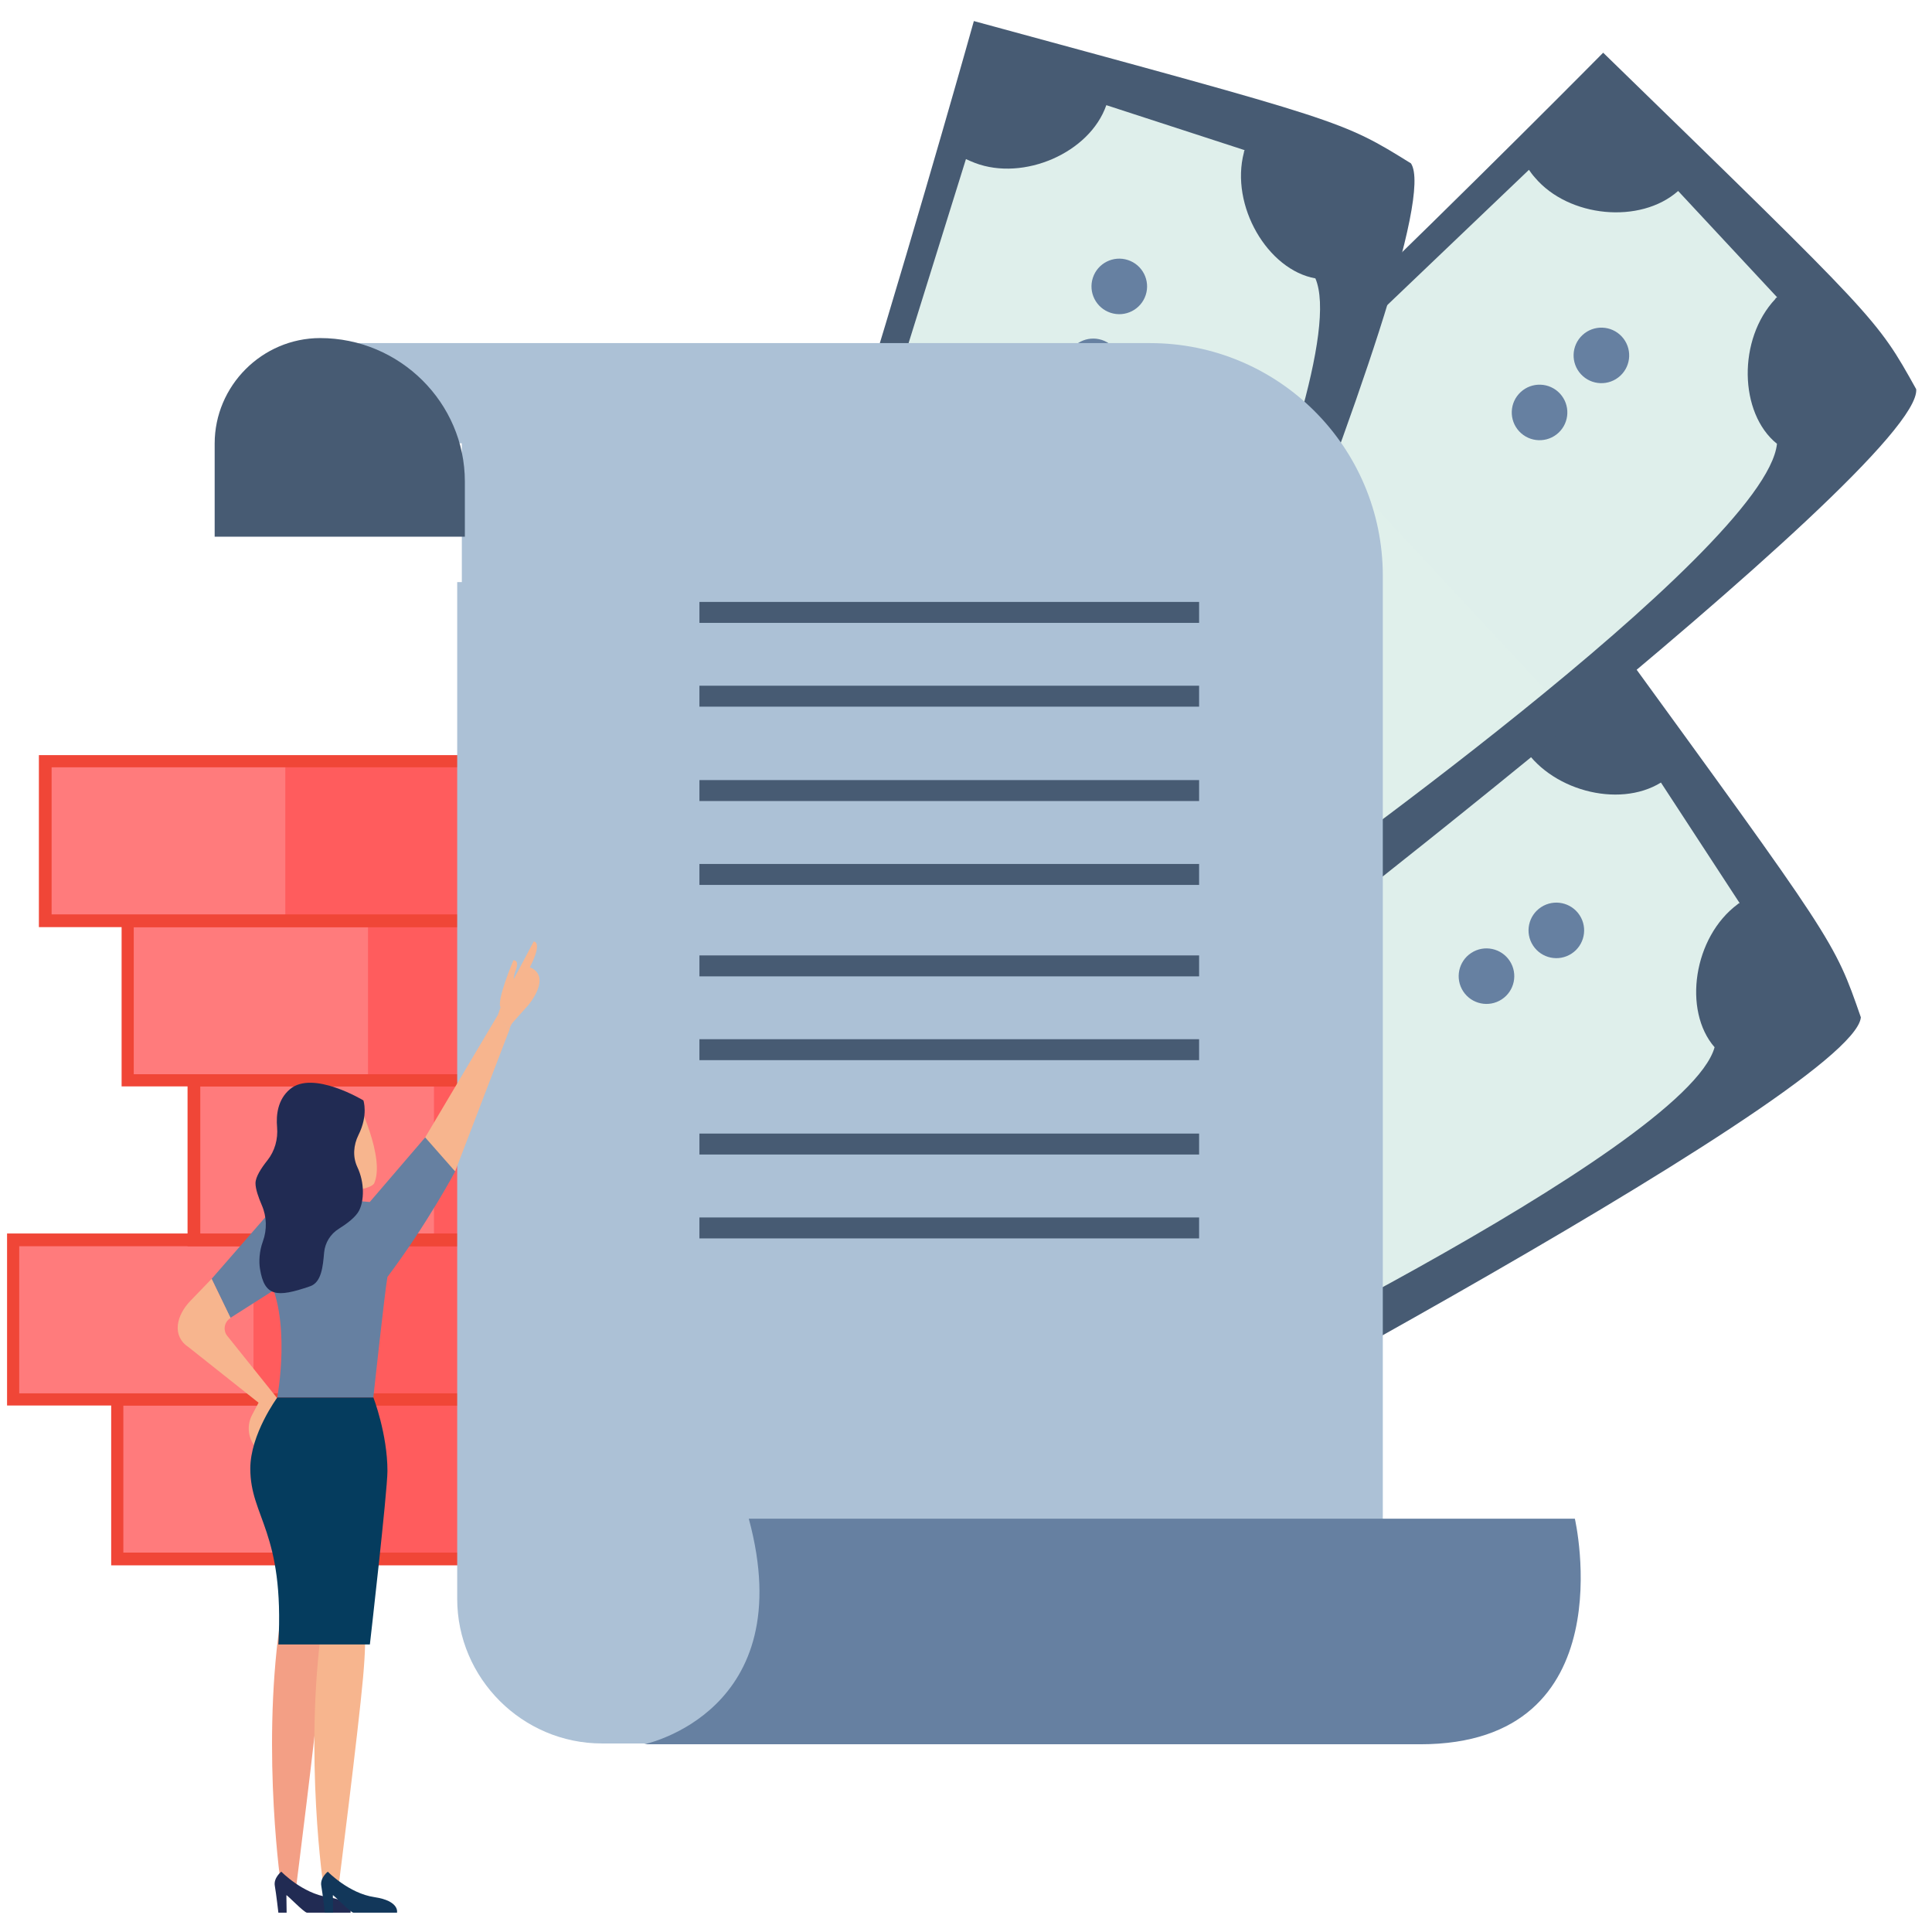 <svg width="198" height="197" viewBox="0 0 198 197" fill="none" xmlns="http://www.w3.org/2000/svg">
<path d="M164.966 64.831C164.966 64.831 104.018 108.448 83.144 118.195C96.354 141.632 107.5 155.423 107.5 155.423C107.5 155.423 189.998 112.178 190.709 104.258C187.973 96.362 188.024 96.543 164.966 64.831Z" fill="#475B73"/>
<path d="M178.098 92.656C173.552 96.013 172.441 103.559 175.719 107.326C172.746 117.993 117.016 144.575 117.016 144.575L116.96 144.513C114.253 139.941 107.652 138.756 103.312 141.469L94.692 128.325C99.228 125.205 100.151 119.193 97.444 114.622C97.447 114.562 97.388 114.56 97.39 114.501L155.52 75.446C155.685 75.75 155.849 76.054 156.014 76.358C158.72 80.93 165.821 82.909 170.22 80.198L178.282 92.546C178.22 92.603 178.101 92.597 178.098 92.656Z" fill="url(#paint0_linear)"/>
<path d="M149.955 101.595C150.816 102.911 152.581 103.281 153.899 102.422C155.216 101.563 155.587 99.8 154.727 98.484C153.866 97.168 152.101 96.797 150.783 97.656C149.466 98.515 149.095 100.279 149.955 101.595Z" fill="#6680A1"/>
<path d="M157.115 96.903C157.975 98.219 159.74 98.59 161.058 97.731C162.375 96.872 162.746 95.108 161.886 93.792C161.025 92.476 159.26 92.106 157.943 92.965C156.625 93.824 156.254 95.587 157.115 96.903Z" fill="#6680A1"/>
<path d="M109.083 128.258C109.944 129.574 111.709 129.944 113.027 129.085C114.344 128.226 114.715 126.463 113.854 125.147C112.994 123.831 111.229 123.46 109.911 124.319C108.594 125.178 108.223 126.942 109.083 128.258Z" fill="#043C5E"/>
<path d="M116.119 123.661C116.979 124.977 118.744 125.347 120.062 124.488C121.379 123.629 121.75 121.866 120.89 120.55C120.029 119.234 118.264 118.864 116.946 119.723C115.629 120.582 115.258 122.345 116.119 123.661Z" fill="#01898C"/>
<path d="M164.3 5.401C164.3 5.401 111.652 58.706 92.766 71.806C109.717 92.622 123.094 104.376 123.094 104.376C123.094 104.376 196.979 47.809 196.383 39.89C192.314 32.587 192.424 32.77 164.3 5.401Z" fill="#475B73"/>
<path d="M181.944 30.64C178.077 34.739 178.212 42.341 182.112 45.482C180.964 56.528 130.534 92.129 130.534 92.129L130.477 92.067C127.035 87.997 120.381 87.996 116.487 91.382L105.774 79.865C109.746 76.067 109.604 69.948 106.162 65.878C106.105 65.816 106.105 65.816 106.049 65.754L156.693 17.404C156.86 17.648 157.084 17.955 157.311 18.203C160.753 22.273 168.086 23.017 171.984 19.572L182.13 30.47C182.009 30.524 181.947 30.58 181.944 30.64Z" fill="url(#paint1_linear)"/>
<path d="M155.694 44.205C156.765 45.356 158.568 45.422 159.72 44.353C160.872 43.283 160.938 41.483 159.867 40.331C158.796 39.18 156.994 39.114 155.841 40.184C154.689 41.254 154.623 43.054 155.694 44.205Z" fill="#6680A1"/>
<path d="M162.031 38.36C163.102 39.511 164.904 39.577 166.057 38.507C167.209 37.438 167.275 35.637 166.204 34.486C165.133 33.335 163.33 33.269 162.178 34.339C161.026 35.408 160.96 37.209 162.031 38.36Z" fill="#6680A1"/>
<path d="M119.969 77.35C121.04 78.501 122.843 78.567 123.995 77.497C125.148 76.427 125.214 74.627 124.143 73.476C123.071 72.325 121.269 72.258 120.116 73.328C118.964 74.398 118.898 76.198 119.969 77.35Z" fill="#043C5E"/>
<path d="M126.131 71.655C127.202 72.806 129.005 72.872 130.157 71.802C131.31 70.733 131.376 68.932 130.305 67.781C129.234 66.63 127.431 66.564 126.279 67.634C125.126 68.703 125.06 70.504 126.131 71.655Z" fill="#6680A1"/>
<path d="M99.805 2.158C99.805 2.158 79.643 74.304 69.512 94.916C94.491 104.936 111.847 108.739 111.847 108.739C111.847 108.739 148.997 23.409 144.602 16.744C137.492 12.331 137.665 12.457 99.805 2.158Z" fill="#475B73"/>
<path d="M127.483 15.621C126.05 21.076 129.915 27.658 134.807 28.529C139.161 38.753 112.376 94.284 112.376 94.284C112.317 94.281 112.317 94.281 112.26 94.219C107.294 92.335 101.446 95.574 99.744 100.423L84.753 95.539C86.355 90.27 83.322 85.031 78.297 83.145C78.238 83.142 78.179 83.139 78.181 83.08L98.994 16.304C99.285 16.436 99.576 16.568 99.927 16.702C104.893 18.586 111.676 15.685 113.381 10.777L127.553 15.387C127.488 15.503 127.485 15.562 127.483 15.621Z" fill="url(#paint2_linear)"/>
<path d="M111.158 40.249C112.654 40.737 114.262 39.921 114.751 38.427C115.239 36.933 114.422 35.327 112.926 34.839C111.43 34.351 109.822 35.167 109.334 36.661C108.846 38.155 109.662 39.761 111.158 40.249Z" fill="#6680A1"/>
<path d="M113.825 32.058C115.321 32.545 116.929 31.73 117.418 30.236C117.906 28.742 117.089 27.135 115.593 26.648C114.097 26.16 112.489 26.975 112.001 28.469C111.513 29.963 112.329 31.57 113.825 32.058Z" fill="#6680A1"/>
<path d="M95.999 86.585C97.495 87.073 99.103 86.257 99.591 84.763C100.08 83.269 99.263 81.663 97.767 81.175C96.271 80.687 94.663 81.503 94.175 82.997C93.686 84.491 94.503 86.098 95.999 86.585Z" fill="#043C5E"/>
<path d="M98.606 78.578C100.102 79.066 101.711 78.25 102.199 76.756C102.687 75.262 101.87 73.656 100.374 73.168C98.879 72.68 97.27 73.496 96.782 74.99C96.294 76.484 97.111 78.09 98.606 78.578Z" fill="#6680A1"/>
<path d="M67.297 143.386H106.66V159.708H67.297V143.386Z" fill="#F04637"/>
<path d="M12.047 143.386H44V159.708H12.047V143.386Z" fill="#FF7B7C"/>
<path d="M36.649 143.386H67.298V159.708H36.649V143.386Z" fill="#FF5C5D"/>
<path d="M11.395 160.42H107.312V142.792H11.395V160.42ZM106.008 159.114H12.64V144.039H106.008V159.114Z" fill="#F04637"/>
<path d="M56.627 127.064H95.989V143.386H56.627V127.064Z" fill="#F04637"/>
<path d="M1.317 127.064H33.27V143.386H1.317V127.064Z" fill="#FF7B7C"/>
<path d="M25.979 127.064H56.627V143.386H25.979V127.064Z" fill="#FF5C5D"/>
<path d="M0.724 144.039H96.642V126.411H0.724V144.039ZM95.337 142.792H1.969V127.717H95.337V142.792Z" fill="#F04637"/>
<path d="M75.123 110.683H114.485V127.005H75.123V110.683Z" fill="#F7A605"/>
<path d="M19.873 110.683H51.825V127.005H19.873V110.683Z" fill="#FF7B7C"/>
<path d="M44.475 110.683H75.123V127.005H44.475V110.683Z" fill="#FF5C5D"/>
<path d="M19.221 127.717H115.138V110.089H19.221V127.717ZM113.893 126.411H20.525V111.336H113.893V126.411Z" fill="#F04637"/>
<path d="M68.365 94.361H107.728V110.683H68.365V94.361Z" fill="#F7A605"/>
<path d="M13.055 94.361H45.008V110.683H13.055V94.361Z" fill="#FF7B7C"/>
<path d="M37.717 94.361H68.365V110.683H37.717V94.361Z" fill="#FF5C5D"/>
<path d="M12.463 111.336H108.38V93.708H12.463V111.336ZM107.076 110.089H13.708V95.014H107.076V110.089Z" fill="#F04637"/>
<path d="M59.947 77.98H99.31V94.302H59.947V77.98Z" fill="#F7A605"/>
<path d="M4.637 77.98H36.59V94.302H4.637V77.98Z" fill="#FF7B7C"/>
<path d="M29.239 77.98H59.888V94.302H29.239V77.98Z" fill="#FF5C5D"/>
<path d="M3.985 95.014H99.902V77.386H3.985V95.014ZM98.657 93.708H5.289V78.633H98.657V93.708Z" fill="#F04637"/>
<path d="M32.274 35.162V45.431H47.331V59.653H46.856V163.843C46.856 171.997 53.537 178.674 61.695 178.674C62.986 178.674 141.716 178.747 141.716 178.747V59.003C141.716 45.834 131.038 35.162 117.862 35.162H32.274Z" fill="#ACC1D6"/>
<path d="M22 54.988V45.462C22 39.528 26.864 34.656 32.802 34.646C40.96 34.646 47.641 41.262 47.641 49.353V54.999H22V54.988Z" fill="#475B73"/>
<path d="M122.89 61.687H71.681V63.833H122.89V61.687Z" fill="#475B73"/>
<path d="M122.889 70.274H71.68V72.42H122.889V70.274Z" fill="#475B73"/>
<path d="M122.89 79.945H71.681V82.091H122.89V79.945Z" fill="#475B73"/>
<path d="M122.889 88.541H71.68V90.688H122.889V88.541Z" fill="#475B73"/>
<path d="M122.89 97.913H71.681V100.06H122.89V97.913Z" fill="#475B73"/>
<path d="M122.889 106.5H71.68V108.647H122.889V106.5Z" fill="#475B73"/>
<path d="M122.89 116.171H71.681V118.318H122.89V116.171Z" fill="#475B73"/>
<path d="M122.889 124.768H71.68V126.915H122.889V124.768Z" fill="#475B73"/>
<path d="M145.547 178.757C129.251 178.757 66.022 178.757 66.022 178.757C66.022 178.757 82.1 175.454 76.74 155.638C101.39 155.638 161.398 155.638 161.398 155.638C161.398 155.638 166.747 178.757 145.547 178.757Z" fill="#6680A1"/>
<path d="M28.662 166.544C26.8 179.867 28.843 193.672 28.843 193.552C28.843 193.431 30.329 193.552 30.329 193.552C30.329 193.552 32.384 177.354 32.867 171.943C33.351 166.532 32.867 166.17 32.867 166.17C32.867 166.17 30.523 153.21 28.662 166.544Z" fill="#F39F85"/>
<path d="M28.166 132.157L23.61 135.056L21.689 131.058L27.574 124.306L28.166 132.157Z" fill="#6680A1"/>
<path d="M52.228 105.476L46.645 120.042L43.08 117.397L51.044 103.978L52.228 105.476Z" fill="#F7B58E"/>
<path d="M52.555 100.523C52.12 100.886 51.817 101.381 51.733 101.949L51.044 103.978L51.261 104.364L52.228 105.476C52.289 105.041 52.615 104.715 52.615 104.715L54.138 103.012C54.138 103.012 56.627 100.113 54.307 99.122C55.672 96.429 54.694 96.489 54.694 96.489L53.473 98.796L52.555 100.523Z" fill="#F7B58E"/>
<path d="M52.905 101.055C52.905 101.055 52.397 100.584 52.844 99.461C53.292 98.337 52.615 98.41 52.615 98.41C52.615 98.41 50.754 102.794 51.346 103.289C51.95 103.797 52.905 101.055 52.905 101.055Z" fill="#F7B58E"/>
<path d="M36.227 123.05L37.895 123.183L43.575 116.564L46.645 120.054C46.645 120.054 43.829 125.369 39.708 130.864C39.478 131.988 38.258 143.233 38.258 143.233H28.408C28.408 143.233 29.98 134.983 27.212 130.393C24.445 125.779 36.227 123.05 36.227 123.05Z" fill="#6680A1"/>
<path d="M33 166.544C31.139 179.867 33.182 193.672 33.182 193.552C33.182 193.431 34.668 193.552 34.668 193.552C34.668 193.552 36.723 177.354 37.206 171.943C37.69 166.532 37.206 166.17 37.206 166.17C37.206 166.17 34.874 153.21 33 166.544Z" fill="#F7B58E"/>
<path d="M36.59 112.759L30.922 114.74L31.478 118.967C31.49 119.028 31.502 119.088 31.514 119.148C31.623 119.173 31.732 119.185 31.84 119.221C31.852 119.221 31.877 119.233 31.889 119.233C31.901 119.233 31.925 119.245 31.937 119.245C33.242 119.571 34.173 120.646 34.584 121.902C35.393 122.035 36.227 122.035 37.037 121.866C37.593 121.757 38.1 121.576 38.33 121.31C39.539 118.689 36.59 112.759 36.59 112.759Z" fill="#F7B58E"/>
<path d="M36.735 116.322C36.227 117.349 36.131 118.545 36.614 119.583C37.388 121.214 37.315 123.05 36.807 124.052C36.457 124.741 35.538 125.417 34.729 125.924C33.871 126.456 33.315 127.35 33.218 128.352C33.097 129.729 32.964 131.42 31.78 131.819C28.36 133.002 27.103 132.882 26.644 130.031C26.523 129.306 26.571 128.231 26.934 127.241C27.381 126.033 27.345 124.68 26.825 123.497C26.487 122.712 26.185 121.854 26.185 121.262C26.185 120.61 26.777 119.704 27.393 118.931C28.166 117.965 28.505 116.733 28.396 115.501C28.287 114.269 28.457 112.686 29.713 111.624C32.058 109.631 37.242 112.771 37.242 112.771C37.242 112.771 37.762 114.269 36.735 116.322Z" fill="#212B53"/>
<path d="M21.689 131.058L19.501 133.328C18.051 134.838 17.592 136.928 19.344 138.075L26.499 143.752L25.846 144.984C25.29 146.023 25.399 147.291 26.112 148.221L26.873 149.212L28.553 143.474L23.369 137C22.813 136.421 22.946 135.478 23.634 135.068L21.689 131.058Z" fill="#F7B58E"/>
<path d="M38.269 143.221C38.269 143.221 39.707 146.965 39.707 150.746C39.707 152.823 37.907 168.525 37.907 168.525C37.907 168.525 30.269 168.525 28.529 168.525C29.169 156.93 25.652 155.517 25.652 150.504C25.652 146.965 28.42 143.221 28.42 143.221H38.269Z" fill="#053C5E"/>
<path d="M28.831 191.812C28.831 191.812 28.009 192.452 28.166 193.274C28.311 194.095 28.529 196.016 28.529 196.016H29.375L29.351 194.228C29.351 194.107 31.164 196.016 31.466 196.016H35.925C35.925 196.016 36.227 194.808 33.605 194.421C30.982 194.035 28.831 191.812 28.831 191.812Z" fill="#212B53"/>
<path d="M33.593 191.812C33.593 191.812 32.771 192.452 32.928 193.274C33.073 194.095 33.291 196.016 33.291 196.016H34.137L34.112 194.228C34.112 194.107 35.925 196.016 36.227 196.016H40.687C40.687 196.016 40.989 194.808 38.366 194.421C35.744 194.035 33.593 191.812 33.593 191.812Z" fill="#12375A"/>
<defs>
<linearGradient id="paint0_linear" x1="99.746" y1="136.06" x2="174.69" y2="87.08" gradientUnits="userSpaceOnUse">
<stop stop-color="#C0E4EF"/>
<stop offset="0.331" stop-color="#DFEFEB"/>
</linearGradient>
<linearGradient id="paint1_linear" x1="112.112" y1="86.673" x2="177.644" y2="25.699" gradientUnits="userSpaceOnUse">
<stop stop-color="#E0F0EB"/>
<stop offset="1" stop-color="#DFEFEB"/>
</linearGradient>
<linearGradient id="paint2_linear" x1="93.642" y1="98.486" x2="121.381" y2="13.428" gradientUnits="userSpaceOnUse">
<stop stop-color="#C0E4EF"/>
<stop offset="0.331" stop-color="#DFEFEB"/>
</linearGradient>
</defs>
</svg>
